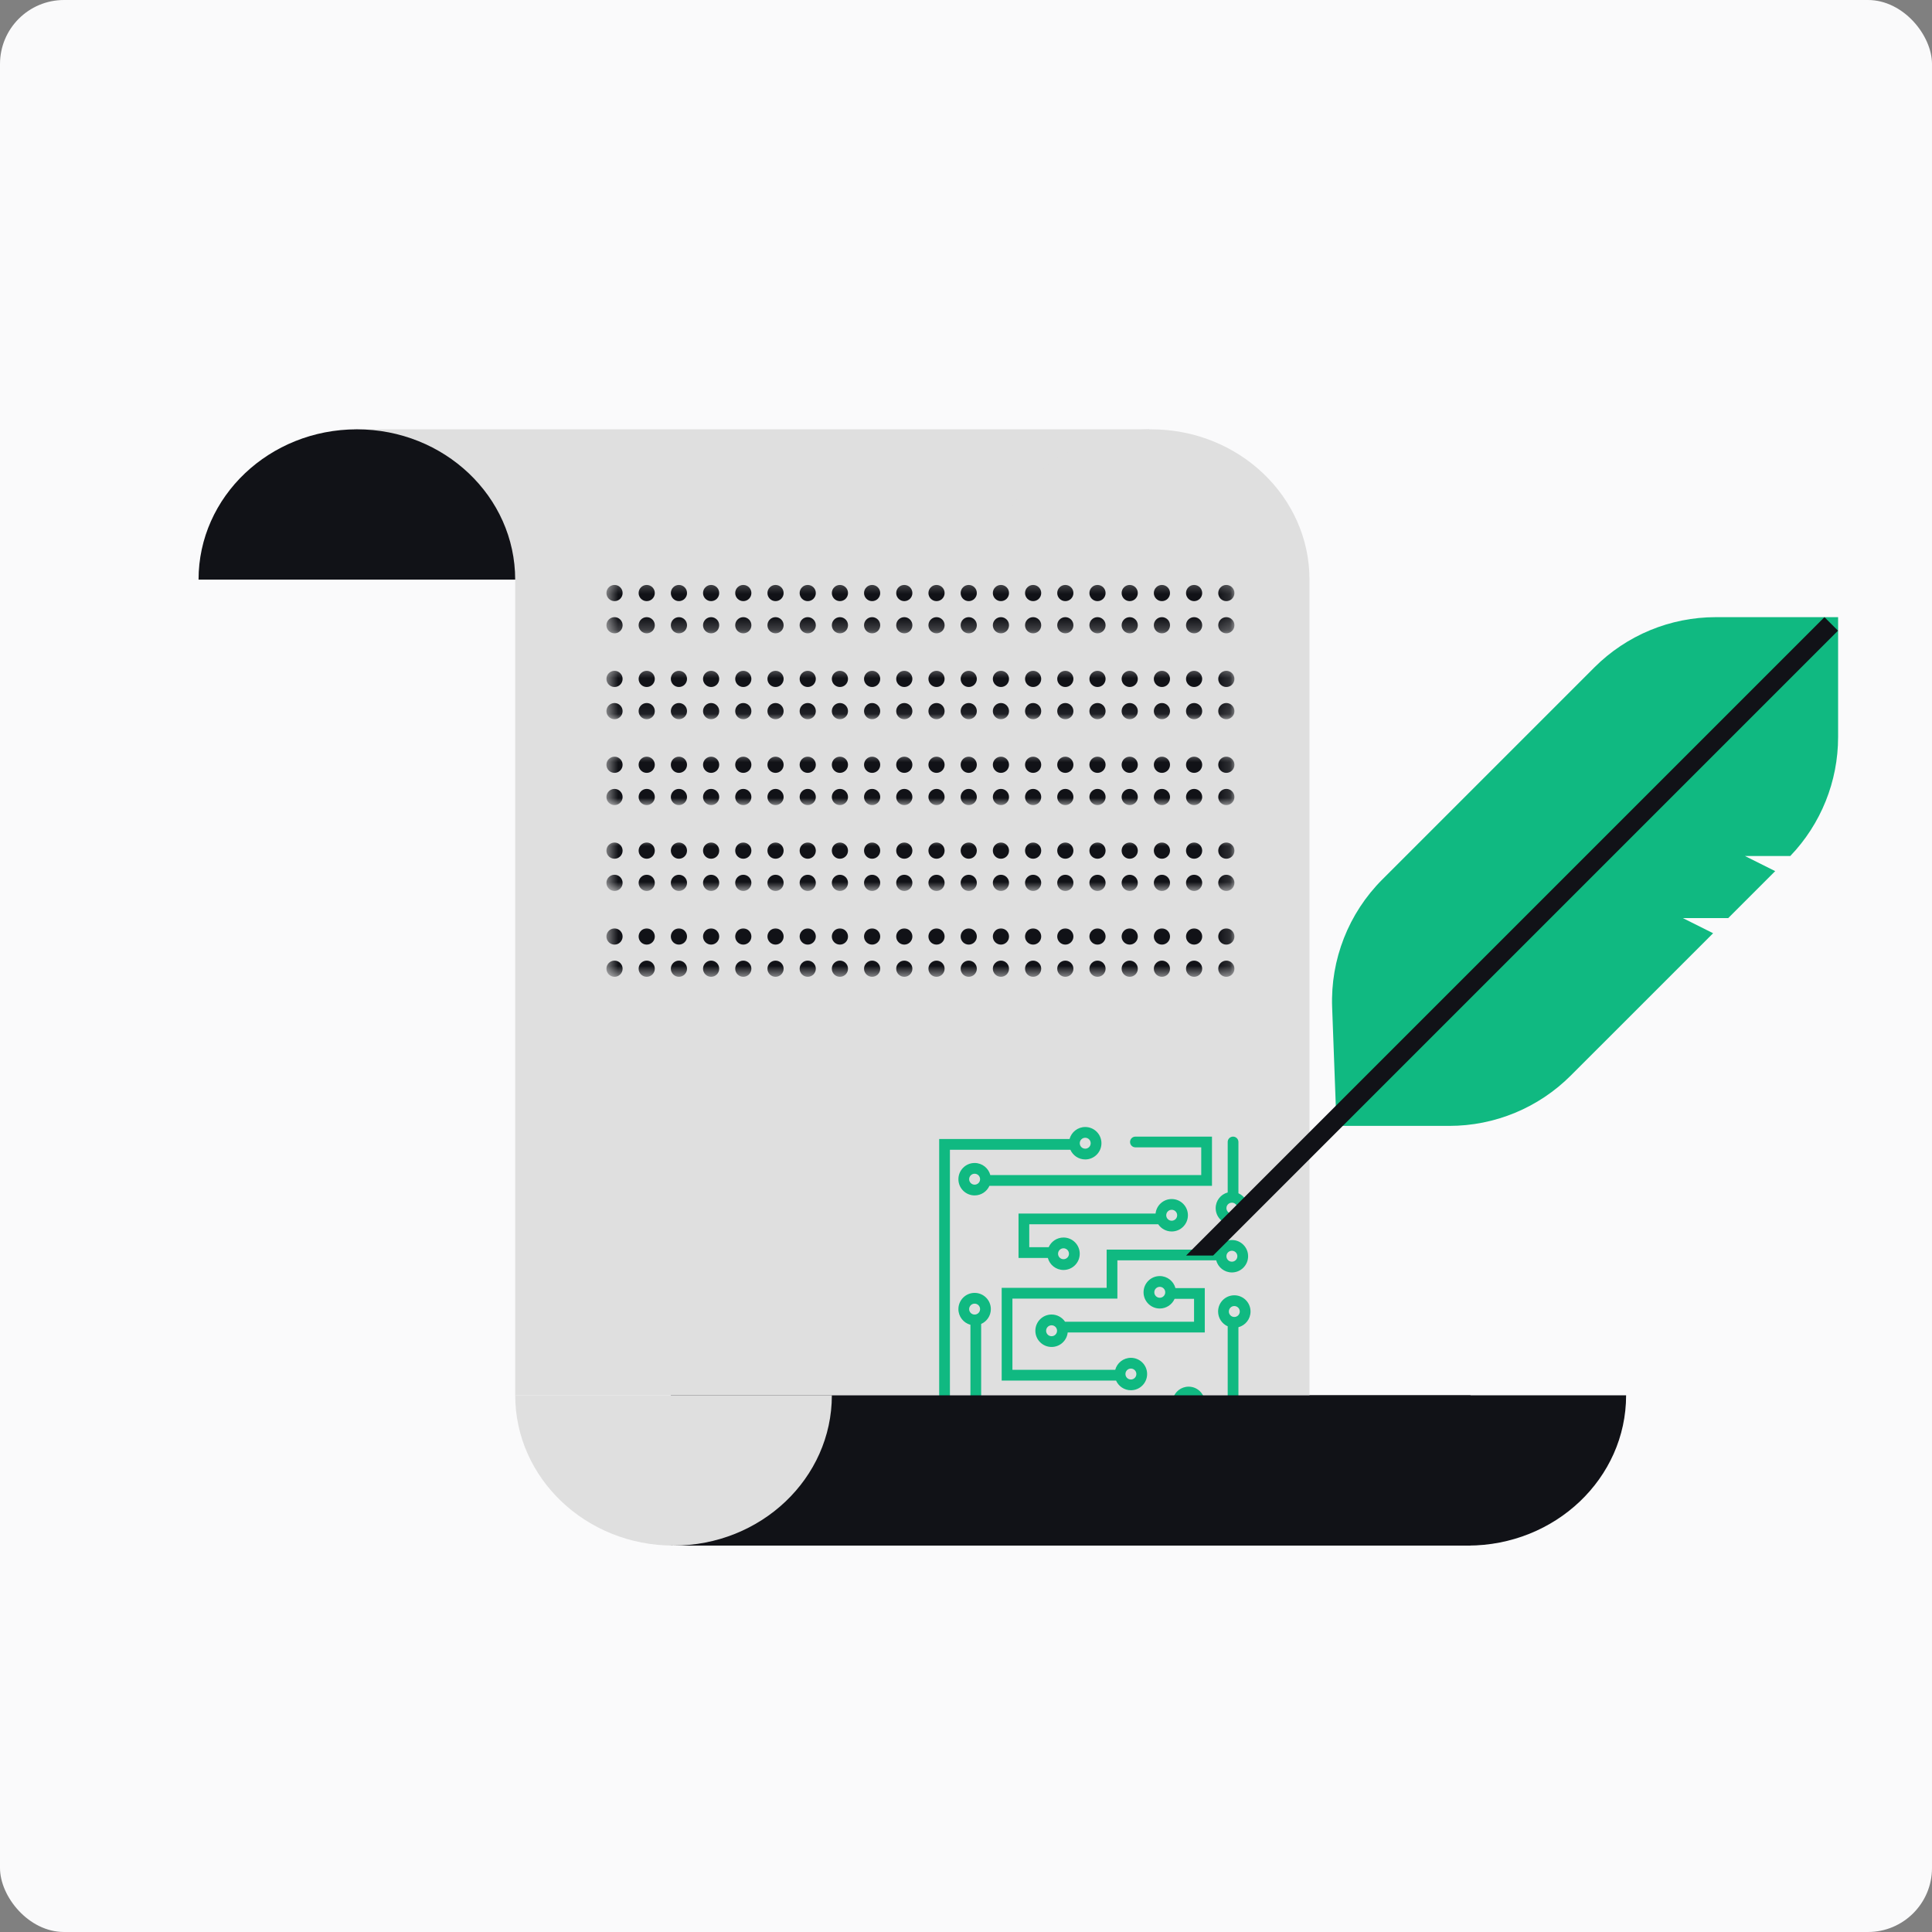 <svg width="161" height="161" viewBox="0 0 161 161" fill="none" xmlns="http://www.w3.org/2000/svg">
<rect x="0" y="0" width="161" height="161" fill="#808080" stroke="none"/>
<rect width="161" height="161" rx="5.336" fill="#FAFAFB"/>
<path d="M29.517 35.777H95.764L109.122 48.3V116.277H42.933V48.3L29.517 35.777Z" fill="#DFDFDF"/>
<path d="M29.739 35.777C22.453 35.777 16.546 41.384 16.546 48.3H42.932C42.932 41.384 37.026 35.777 29.739 35.777Z" fill="#111217"/>
<path d="M95.931 35.777C88.644 35.777 82.738 41.384 82.738 48.3H109.124C109.124 41.384 103.217 35.777 95.931 35.777Z" fill="#DFDFDF"/>
<mask id="mask0_1_19150" style="mask-type:alpha" maskUnits="userSpaceOnUse" x="50" y="48" width="53" height="5">
<rect x="50.537" y="48.299" width="52.325" height="4.472" fill="black"/>
</mask>
<g mask="url(#mask0_1_19150)">
<circle cx="83.411" cy="49.42" r="0.674" fill="#111217"/>
<circle cx="80.728" cy="49.42" r="0.674" fill="#111217"/>
<circle cx="78.044" cy="49.42" r="0.674" fill="#111217"/>
<circle cx="75.358" cy="49.42" r="0.674" fill="#111217"/>
<circle cx="72.677" cy="49.42" r="0.674" fill="#111217"/>
<circle cx="69.994" cy="49.42" r="0.674" fill="#111217"/>
<circle cx="67.311" cy="49.42" r="0.674" fill="#111217"/>
<circle cx="64.628" cy="49.42" r="0.674" fill="#111217"/>
<circle cx="61.942" cy="49.42" r="0.674" fill="#111217"/>
<circle cx="59.26" cy="49.42" r="0.674" fill="#111217"/>
<circle cx="56.578" cy="49.42" r="0.674" fill="#111217"/>
<circle cx="53.893" cy="49.42" r="0.674" fill="#111217"/>
<circle cx="51.211" cy="49.42" r="0.674" fill="#111217"/>
<circle cx="83.411" cy="52.104" r="0.674" fill="#111217"/>
<circle cx="80.728" cy="52.104" r="0.674" fill="#111217"/>
<circle cx="78.044" cy="52.104" r="0.674" fill="#111217"/>
<circle cx="75.358" cy="52.104" r="0.674" fill="#111217"/>
<circle cx="72.677" cy="52.104" r="0.674" fill="#111217"/>
<circle cx="69.994" cy="52.104" r="0.674" fill="#111217"/>
<circle cx="67.311" cy="52.104" r="0.674" fill="#111217"/>
<circle cx="64.628" cy="52.104" r="0.674" fill="#111217"/>
<circle cx="61.942" cy="52.104" r="0.674" fill="#111217"/>
<circle cx="59.26" cy="52.104" r="0.674" fill="#111217"/>
<circle cx="56.578" cy="52.104" r="0.674" fill="#111217"/>
<circle cx="53.893" cy="52.104" r="0.674" fill="#111217"/>
<circle cx="51.211" cy="52.104" r="0.674" fill="#111217"/>
<circle cx="86.094" cy="49.42" r="0.674" fill="#111217"/>
<circle cx="86.094" cy="52.104" r="0.674" fill="#111217"/>
<circle cx="88.777" cy="49.42" r="0.674" fill="#111217"/>
<circle cx="88.777" cy="52.104" r="0.674" fill="#111217"/>
<circle cx="91.458" cy="49.42" r="0.674" fill="#111217"/>
<circle cx="91.458" cy="52.104" r="0.674" fill="#111217"/>
<circle cx="94.143" cy="49.42" r="0.674" fill="#111217"/>
<circle cx="94.143" cy="52.104" r="0.674" fill="#111217"/>
<circle cx="96.827" cy="49.42" r="0.674" fill="#111217"/>
<circle cx="96.827" cy="52.104" r="0.674" fill="#111217"/>
<circle cx="99.509" cy="49.42" r="0.674" fill="#111217"/>
<circle cx="99.509" cy="52.104" r="0.674" fill="#111217"/>
<circle cx="102.194" cy="49.42" r="0.674" fill="#111217"/>
<circle cx="102.194" cy="52.104" r="0.674" fill="#111217"/>
</g>
<mask id="mask1_1_19150" style="mask-type:alpha" maskUnits="userSpaceOnUse" x="50" y="62" width="53" height="6">
<rect x="50.536" y="62.611" width="52.325" height="4.472" fill="black"/>
</mask>
<g mask="url(#mask1_1_19150)">
<circle cx="83.411" cy="63.732" r="0.674" fill="#111217"/>
<circle cx="80.728" cy="63.732" r="0.674" fill="#111217"/>
<circle cx="78.043" cy="63.732" r="0.674" fill="#111217"/>
<circle cx="75.358" cy="63.732" r="0.674" fill="#111217"/>
<circle cx="72.677" cy="63.732" r="0.674" fill="#111217"/>
<circle cx="69.993" cy="63.732" r="0.674" fill="#111217"/>
<circle cx="67.311" cy="63.732" r="0.674" fill="#111217"/>
<circle cx="64.628" cy="63.732" r="0.674" fill="#111217"/>
<circle cx="61.942" cy="63.732" r="0.674" fill="#111217"/>
<circle cx="59.26" cy="63.732" r="0.674" fill="#111217"/>
<circle cx="56.577" cy="63.732" r="0.674" fill="#111217"/>
<circle cx="53.893" cy="63.732" r="0.674" fill="#111217"/>
<circle cx="51.21" cy="63.732" r="0.674" fill="#111217"/>
<circle cx="83.411" cy="66.416" r="0.674" fill="#111217"/>
<circle cx="80.728" cy="66.416" r="0.674" fill="#111217"/>
<circle cx="78.043" cy="66.416" r="0.674" fill="#111217"/>
<circle cx="75.358" cy="66.416" r="0.674" fill="#111217"/>
<circle cx="72.677" cy="66.416" r="0.674" fill="#111217"/>
<circle cx="69.993" cy="66.416" r="0.674" fill="#111217"/>
<circle cx="67.311" cy="66.416" r="0.674" fill="#111217"/>
<circle cx="64.628" cy="66.416" r="0.674" fill="#111217"/>
<circle cx="61.942" cy="66.416" r="0.674" fill="#111217"/>
<circle cx="59.26" cy="66.416" r="0.674" fill="#111217"/>
<circle cx="56.577" cy="66.416" r="0.674" fill="#111217"/>
<circle cx="53.893" cy="66.416" r="0.674" fill="#111217"/>
<circle cx="51.21" cy="66.416" r="0.674" fill="#111217"/>
<circle cx="86.094" cy="63.732" r="0.674" fill="#111217"/>
<circle cx="86.094" cy="66.416" r="0.674" fill="#111217"/>
<circle cx="88.777" cy="63.732" r="0.674" fill="#111217"/>
<circle cx="88.777" cy="66.416" r="0.674" fill="#111217"/>
<circle cx="91.458" cy="63.732" r="0.674" fill="#111217"/>
<circle cx="91.458" cy="66.416" r="0.674" fill="#111217"/>
<circle cx="94.143" cy="63.732" r="0.674" fill="#111217"/>
<circle cx="94.143" cy="66.416" r="0.674" fill="#111217"/>
<circle cx="96.827" cy="63.732" r="0.674" fill="#111217"/>
<circle cx="96.827" cy="66.416" r="0.674" fill="#111217"/>
<circle cx="99.509" cy="63.732" r="0.674" fill="#111217"/>
<circle cx="99.509" cy="66.416" r="0.674" fill="#111217"/>
<circle cx="102.194" cy="63.732" r="0.674" fill="#111217"/>
<circle cx="102.194" cy="66.416" r="0.674" fill="#111217"/>
</g>
<mask id="mask2_1_19150" style="mask-type:alpha" maskUnits="userSpaceOnUse" x="50" y="76" width="53" height="6">
<rect x="50.536" y="76.921" width="52.325" height="4.472" fill="black"/>
</mask>
<g mask="url(#mask2_1_19150)">
<circle cx="83.411" cy="78.043" r="0.674" fill="#111217"/>
<circle cx="80.728" cy="78.043" r="0.674" fill="#111217"/>
<circle cx="78.043" cy="78.043" r="0.674" fill="#111217"/>
<circle cx="75.358" cy="78.043" r="0.674" fill="#111217"/>
<circle cx="72.677" cy="78.043" r="0.674" fill="#111217"/>
<circle cx="69.993" cy="78.043" r="0.674" fill="#111217"/>
<circle cx="67.311" cy="78.043" r="0.674" fill="#111217"/>
<circle cx="64.628" cy="78.043" r="0.674" fill="#111217"/>
<circle cx="61.942" cy="78.043" r="0.674" fill="#111217"/>
<circle cx="59.26" cy="78.043" r="0.674" fill="#111217"/>
<circle cx="56.577" cy="78.043" r="0.674" fill="#111217"/>
<circle cx="53.893" cy="78.043" r="0.674" fill="#111217"/>
<circle cx="51.21" cy="78.043" r="0.674" fill="#111217"/>
<circle cx="83.411" cy="80.726" r="0.674" fill="#111217"/>
<circle cx="80.728" cy="80.726" r="0.674" fill="#111217"/>
<circle cx="78.043" cy="80.726" r="0.674" fill="#111217"/>
<circle cx="75.358" cy="80.726" r="0.674" fill="#111217"/>
<circle cx="72.677" cy="80.726" r="0.674" fill="#111217"/>
<circle cx="69.993" cy="80.726" r="0.674" fill="#111217"/>
<circle cx="67.311" cy="80.726" r="0.674" fill="#111217"/>
<circle cx="64.628" cy="80.726" r="0.674" fill="#111217"/>
<circle cx="61.942" cy="80.726" r="0.674" fill="#111217"/>
<circle cx="59.26" cy="80.726" r="0.674" fill="#111217"/>
<circle cx="56.577" cy="80.726" r="0.674" fill="#111217"/>
<circle cx="53.893" cy="80.726" r="0.674" fill="#111217"/>
<circle cx="51.21" cy="80.726" r="0.674" fill="#111217"/>
<circle cx="86.094" cy="78.043" r="0.674" fill="#111217"/>
<circle cx="86.094" cy="80.726" r="0.674" fill="#111217"/>
<circle cx="88.777" cy="78.043" r="0.674" fill="#111217"/>
<circle cx="88.777" cy="80.726" r="0.674" fill="#111217"/>
<circle cx="91.458" cy="78.043" r="0.674" fill="#111217"/>
<circle cx="91.458" cy="80.726" r="0.674" fill="#111217"/>
<circle cx="94.143" cy="78.043" r="0.674" fill="#111217"/>
<circle cx="94.143" cy="80.726" r="0.674" fill="#111217"/>
<circle cx="96.827" cy="78.043" r="0.674" fill="#111217"/>
<circle cx="96.827" cy="80.726" r="0.674" fill="#111217"/>
<circle cx="99.509" cy="78.043" r="0.674" fill="#111217"/>
<circle cx="99.509" cy="80.726" r="0.674" fill="#111217"/>
<circle cx="102.194" cy="78.043" r="0.674" fill="#111217"/>
<circle cx="102.194" cy="80.726" r="0.674" fill="#111217"/>
</g>
<mask id="mask3_1_19150" style="mask-type:alpha" maskUnits="userSpaceOnUse" x="50" y="55" width="53" height="5">
<rect x="50.536" y="55.456" width="52.325" height="4.472" fill="black"/>
</mask>
<g mask="url(#mask3_1_19150)">
<circle cx="83.411" cy="56.576" r="0.674" fill="#111217"/>
<circle cx="80.728" cy="56.576" r="0.674" fill="#111217"/>
<circle cx="78.043" cy="56.576" r="0.674" fill="#111217"/>
<circle cx="75.358" cy="56.576" r="0.674" fill="#111217"/>
<circle cx="72.677" cy="56.576" r="0.674" fill="#111217"/>
<circle cx="69.993" cy="56.576" r="0.674" fill="#111217"/>
<circle cx="67.311" cy="56.576" r="0.674" fill="#111217"/>
<circle cx="64.628" cy="56.576" r="0.674" fill="#111217"/>
<circle cx="61.942" cy="56.576" r="0.674" fill="#111217"/>
<circle cx="59.26" cy="56.576" r="0.674" fill="#111217"/>
<circle cx="56.577" cy="56.576" r="0.674" fill="#111217"/>
<circle cx="53.893" cy="56.576" r="0.674" fill="#111217"/>
<circle cx="51.21" cy="56.576" r="0.674" fill="#111217"/>
<circle cx="83.411" cy="59.26" r="0.674" fill="#111217"/>
<circle cx="80.728" cy="59.26" r="0.674" fill="#111217"/>
<circle cx="78.043" cy="59.26" r="0.674" fill="#111217"/>
<circle cx="75.358" cy="59.26" r="0.674" fill="#111217"/>
<circle cx="72.677" cy="59.26" r="0.674" fill="#111217"/>
<circle cx="69.993" cy="59.26" r="0.674" fill="#111217"/>
<circle cx="67.311" cy="59.26" r="0.674" fill="#111217"/>
<circle cx="64.628" cy="59.26" r="0.674" fill="#111217"/>
<circle cx="61.942" cy="59.26" r="0.674" fill="#111217"/>
<circle cx="59.26" cy="59.26" r="0.674" fill="#111217"/>
<circle cx="56.577" cy="59.26" r="0.674" fill="#111217"/>
<circle cx="53.893" cy="59.26" r="0.674" fill="#111217"/>
<circle cx="51.21" cy="59.26" r="0.674" fill="#111217"/>
<circle cx="86.094" cy="56.576" r="0.674" fill="#111217"/>
<circle cx="86.094" cy="59.26" r="0.674" fill="#111217"/>
<circle cx="88.777" cy="56.576" r="0.674" fill="#111217"/>
<circle cx="88.777" cy="59.26" r="0.674" fill="#111217"/>
<circle cx="91.458" cy="56.576" r="0.674" fill="#111217"/>
<circle cx="91.458" cy="59.26" r="0.674" fill="#111217"/>
<circle cx="94.143" cy="56.576" r="0.674" fill="#111217"/>
<circle cx="94.143" cy="59.26" r="0.674" fill="#111217"/>
<circle cx="96.827" cy="56.576" r="0.674" fill="#111217"/>
<circle cx="96.827" cy="59.26" r="0.674" fill="#111217"/>
<circle cx="99.509" cy="56.576" r="0.674" fill="#111217"/>
<circle cx="99.509" cy="59.26" r="0.674" fill="#111217"/>
<circle cx="102.194" cy="56.576" r="0.674" fill="#111217"/>
<circle cx="102.194" cy="59.26" r="0.674" fill="#111217"/>
</g>
<mask id="mask4_1_19150" style="mask-type:alpha" maskUnits="userSpaceOnUse" x="50" y="69" width="53" height="6">
<rect x="50.536" y="69.766" width="52.325" height="4.472" fill="black"/>
</mask>
<g mask="url(#mask4_1_19150)">
<circle cx="83.411" cy="70.887" r="0.674" fill="#111217"/>
<circle cx="80.728" cy="70.887" r="0.674" fill="#111217"/>
<circle cx="78.043" cy="70.887" r="0.674" fill="#111217"/>
<circle cx="75.358" cy="70.887" r="0.674" fill="#111217"/>
<circle cx="72.677" cy="70.887" r="0.674" fill="#111217"/>
<circle cx="69.993" cy="70.887" r="0.674" fill="#111217"/>
<circle cx="67.311" cy="70.887" r="0.674" fill="#111217"/>
<circle cx="64.628" cy="70.887" r="0.674" fill="#111217"/>
<circle cx="61.942" cy="70.887" r="0.674" fill="#111217"/>
<circle cx="59.26" cy="70.887" r="0.674" fill="#111217"/>
<circle cx="56.577" cy="70.887" r="0.674" fill="#111217"/>
<circle cx="53.893" cy="70.887" r="0.674" fill="#111217"/>
<circle cx="51.21" cy="70.887" r="0.674" fill="#111217"/>
<circle cx="83.411" cy="73.571" r="0.674" fill="#111217"/>
<circle cx="80.728" cy="73.571" r="0.674" fill="#111217"/>
<circle cx="78.043" cy="73.571" r="0.674" fill="#111217"/>
<circle cx="75.358" cy="73.571" r="0.674" fill="#111217"/>
<circle cx="72.677" cy="73.571" r="0.674" fill="#111217"/>
<circle cx="69.993" cy="73.571" r="0.674" fill="#111217"/>
<circle cx="67.311" cy="73.571" r="0.674" fill="#111217"/>
<circle cx="64.628" cy="73.571" r="0.674" fill="#111217"/>
<circle cx="61.942" cy="73.571" r="0.674" fill="#111217"/>
<circle cx="59.26" cy="73.571" r="0.674" fill="#111217"/>
<circle cx="56.577" cy="73.571" r="0.674" fill="#111217"/>
<circle cx="53.893" cy="73.571" r="0.674" fill="#111217"/>
<circle cx="51.21" cy="73.571" r="0.674" fill="#111217"/>
<circle cx="86.094" cy="70.887" r="0.674" fill="#111217"/>
<circle cx="86.094" cy="73.571" r="0.674" fill="#111217"/>
<circle cx="88.777" cy="70.887" r="0.674" fill="#111217"/>
<circle cx="88.777" cy="73.571" r="0.674" fill="#111217"/>
<circle cx="91.458" cy="70.887" r="0.674" fill="#111217"/>
<circle cx="91.458" cy="73.571" r="0.674" fill="#111217"/>
<circle cx="94.143" cy="70.887" r="0.674" fill="#111217"/>
<circle cx="94.143" cy="73.571" r="0.674" fill="#111217"/>
<circle cx="96.827" cy="70.887" r="0.674" fill="#111217"/>
<circle cx="96.827" cy="73.571" r="0.674" fill="#111217"/>
<circle cx="99.509" cy="70.887" r="0.674" fill="#111217"/>
<circle cx="99.509" cy="73.571" r="0.674" fill="#111217"/>
<circle cx="102.194" cy="70.887" r="0.674" fill="#111217"/>
<circle cx="102.194" cy="73.571" r="0.674" fill="#111217"/>
</g>
<path fill-rule="evenodd" clip-rule="evenodd" d="M89.98 95.268C89.98 95.017 90.184 94.813 90.436 94.813C90.687 94.813 90.891 95.017 90.891 95.268C90.891 95.52 90.687 95.724 90.436 95.724C90.184 95.724 89.98 95.52 89.98 95.268ZM89.198 95.813L79.16 95.813L79.16 118.96H102.308V110.592C102.308 110.57 102.309 110.55 102.312 110.529C101.838 110.319 101.508 109.844 101.508 109.293C101.508 108.546 102.113 107.941 102.859 107.941C103.606 107.941 104.211 108.546 104.211 109.293C104.211 109.921 103.783 110.449 103.202 110.601V119.855H78.748C78.736 119.856 78.724 119.856 78.713 119.856C78.701 119.856 78.689 119.856 78.677 119.855H78.265V112.078C78.265 112.071 78.265 112.064 78.265 112.057L78.265 94.919L89.129 94.919C89.284 94.342 89.81 93.917 90.436 93.917C91.182 93.917 91.787 94.522 91.787 95.268C91.787 96.015 91.182 96.62 90.436 96.62C89.883 96.62 89.408 96.288 89.198 95.813ZM82.526 97.923C82.374 97.343 81.846 96.915 81.218 96.915C80.472 96.915 79.867 97.52 79.867 98.267C79.867 99.013 80.472 99.618 81.218 99.618C81.769 99.618 82.242 99.29 82.453 98.818L100.998 98.818V94.718L94.618 94.718C94.371 94.718 94.171 94.918 94.171 95.165C94.171 95.412 94.371 95.612 94.618 95.612L100.103 95.612V97.923L82.526 97.923ZM92.221 104.134H101.423C101.634 103.663 102.107 103.334 102.658 103.334C103.404 103.334 104.009 103.939 104.009 104.686C104.009 105.432 103.404 106.037 102.658 106.037C102.03 106.037 101.502 105.609 101.35 105.029L93.115 105.029V108.216L84.369 108.216V114.152H92.936C93.09 113.575 93.617 113.151 94.242 113.151C94.989 113.151 95.594 113.756 95.594 114.502C95.594 115.249 94.989 115.854 94.242 115.854C93.689 115.854 93.214 115.522 93.004 115.047H83.474L83.474 107.322L92.221 107.322L92.221 104.134ZM81.218 98.722C80.967 98.722 80.763 98.518 80.763 98.267C80.763 98.015 80.967 97.811 81.218 97.811C81.47 97.811 81.674 98.015 81.674 98.267C81.674 98.518 81.47 98.722 81.218 98.722ZM102.658 104.23C102.406 104.23 102.202 104.434 102.202 104.686C102.202 104.937 102.406 105.141 102.658 105.141C102.909 105.141 103.113 104.937 103.113 104.686C103.113 104.434 102.909 104.23 102.658 104.23ZM81.763 110.329C82.239 110.12 82.57 109.645 82.57 109.092C82.57 108.346 81.965 107.74 81.218 107.74C80.472 107.74 79.867 108.346 79.867 109.092C79.867 109.718 80.292 110.244 80.869 110.398V117.451H97.745C97.768 117.451 97.79 117.449 97.812 117.446C98.02 117.924 98.497 118.258 99.052 118.258C99.798 118.258 100.403 117.653 100.403 116.907C100.403 116.16 99.798 115.555 99.052 115.555C98.426 115.555 97.9 115.98 97.746 116.556H97.745H81.763V110.329ZM96.647 109.043C97.201 109.043 97.676 108.71 97.885 108.234H99.504V110.145H88.755C88.513 109.783 88.1 109.544 87.631 109.544C86.885 109.544 86.28 110.149 86.28 110.896C86.28 111.642 86.885 112.247 87.631 112.247C88.329 112.247 88.904 111.718 88.975 111.039H100.398V107.34H97.953C97.798 106.764 97.272 106.339 96.647 106.339C95.901 106.339 95.296 106.944 95.296 107.691C95.296 108.437 95.901 109.043 96.647 109.043ZM87.388 103.935C87.598 103.459 88.073 103.127 88.626 103.127C89.373 103.127 89.978 103.733 89.978 104.479C89.978 105.226 89.373 105.831 88.626 105.831C88.001 105.831 87.474 105.406 87.32 104.829H84.877V101.13H96.297C96.368 100.45 96.943 99.92 97.642 99.92C98.388 99.92 98.993 100.525 98.993 101.272C98.993 102.018 98.388 102.623 97.642 102.623C97.174 102.623 96.761 102.385 96.519 102.024H85.772V103.935H87.388ZM102.755 94.718C103.002 94.718 103.202 94.918 103.202 95.165V99.441C103.678 99.651 104.009 100.126 104.009 100.678C104.009 101.425 103.404 102.03 102.658 102.03C101.911 102.03 101.306 101.425 101.306 100.678C101.306 100.053 101.731 99.527 102.308 99.373V95.165C102.308 94.918 102.508 94.718 102.755 94.718ZM99.052 116.451C98.8 116.451 98.596 116.655 98.596 116.907C98.596 117.158 98.8 117.362 99.052 117.362C99.303 117.362 99.507 117.158 99.507 116.907C99.507 116.655 99.303 116.451 99.052 116.451ZM102.202 100.678C102.202 100.427 102.406 100.223 102.658 100.223C102.909 100.223 103.113 100.427 103.113 100.678C103.113 100.93 102.909 101.134 102.658 101.134C102.406 101.134 102.202 100.93 102.202 100.678ZM102.859 108.837C102.608 108.837 102.404 109.041 102.404 109.293C102.404 109.544 102.608 109.748 102.859 109.748C103.111 109.748 103.315 109.544 103.315 109.293C103.315 109.041 103.111 108.837 102.859 108.837ZM87.631 110.44C87.38 110.44 87.176 110.644 87.176 110.896C87.176 111.147 87.38 111.351 87.631 111.351C87.883 111.351 88.087 111.147 88.087 110.896C88.087 110.644 87.883 110.44 87.631 110.44ZM98.097 101.272C98.097 101.523 97.893 101.727 97.642 101.727C97.39 101.727 97.186 101.523 97.186 101.272C97.186 101.02 97.39 100.816 97.642 100.816C97.893 100.816 98.097 101.02 98.097 101.272ZM96.647 107.236C96.396 107.236 96.192 107.439 96.192 107.691C96.192 107.942 96.396 108.146 96.647 108.146C96.899 108.146 97.103 107.942 97.103 107.691C97.103 107.439 96.899 107.236 96.647 107.236ZM89.081 104.479C89.081 104.731 88.877 104.934 88.626 104.934C88.374 104.934 88.171 104.731 88.171 104.479C88.171 104.228 88.374 104.024 88.626 104.024C88.877 104.024 89.081 104.228 89.081 104.479ZM94.242 114.047C93.99 114.047 93.787 114.251 93.787 114.502C93.787 114.754 93.99 114.958 94.242 114.958C94.493 114.958 94.697 114.754 94.697 114.502C94.697 114.251 94.493 114.047 94.242 114.047ZM80.763 109.092C80.763 108.841 80.967 108.637 81.218 108.637C81.47 108.637 81.674 108.841 81.674 109.092C81.674 109.344 81.47 109.547 81.218 109.547C80.967 109.547 80.763 109.344 80.763 109.092Z" fill="#10B981"/>
<path d="M122.316 128.799C115.03 128.799 109.123 123.192 109.123 116.277H135.509C135.509 123.192 129.603 128.799 122.316 128.799Z" fill="#111217"/>
<rect x="55.905" y="116.277" width="66.636" height="12.522" fill="#111217"/>
<path d="M56.128 128.799C48.842 128.799 42.935 123.192 42.935 116.277H69.321C69.321 123.192 63.414 128.799 56.128 128.799Z" fill="#DFDFDF"/>
<path fill-rule="evenodd" clip-rule="evenodd" d="M142.981 51.43H153.175V61.424C153.175 65.122 151.744 68.671 149.19 71.334H145.412L147.933 72.594L144.02 76.507H140.236L142.759 77.769L130.895 89.632C128.211 92.316 124.571 93.824 120.776 93.824H111.378L111.012 83.938C110.865 79.962 112.38 76.103 115.194 73.289L132.862 55.621C135.546 52.937 139.186 51.43 142.981 51.43Z" fill="#10B981"/>
<path d="M152.039 51.43L153.165 52.556L101.092 104.629L98.84 104.629L152.039 51.43Z" fill="#111217"/>
</svg>
